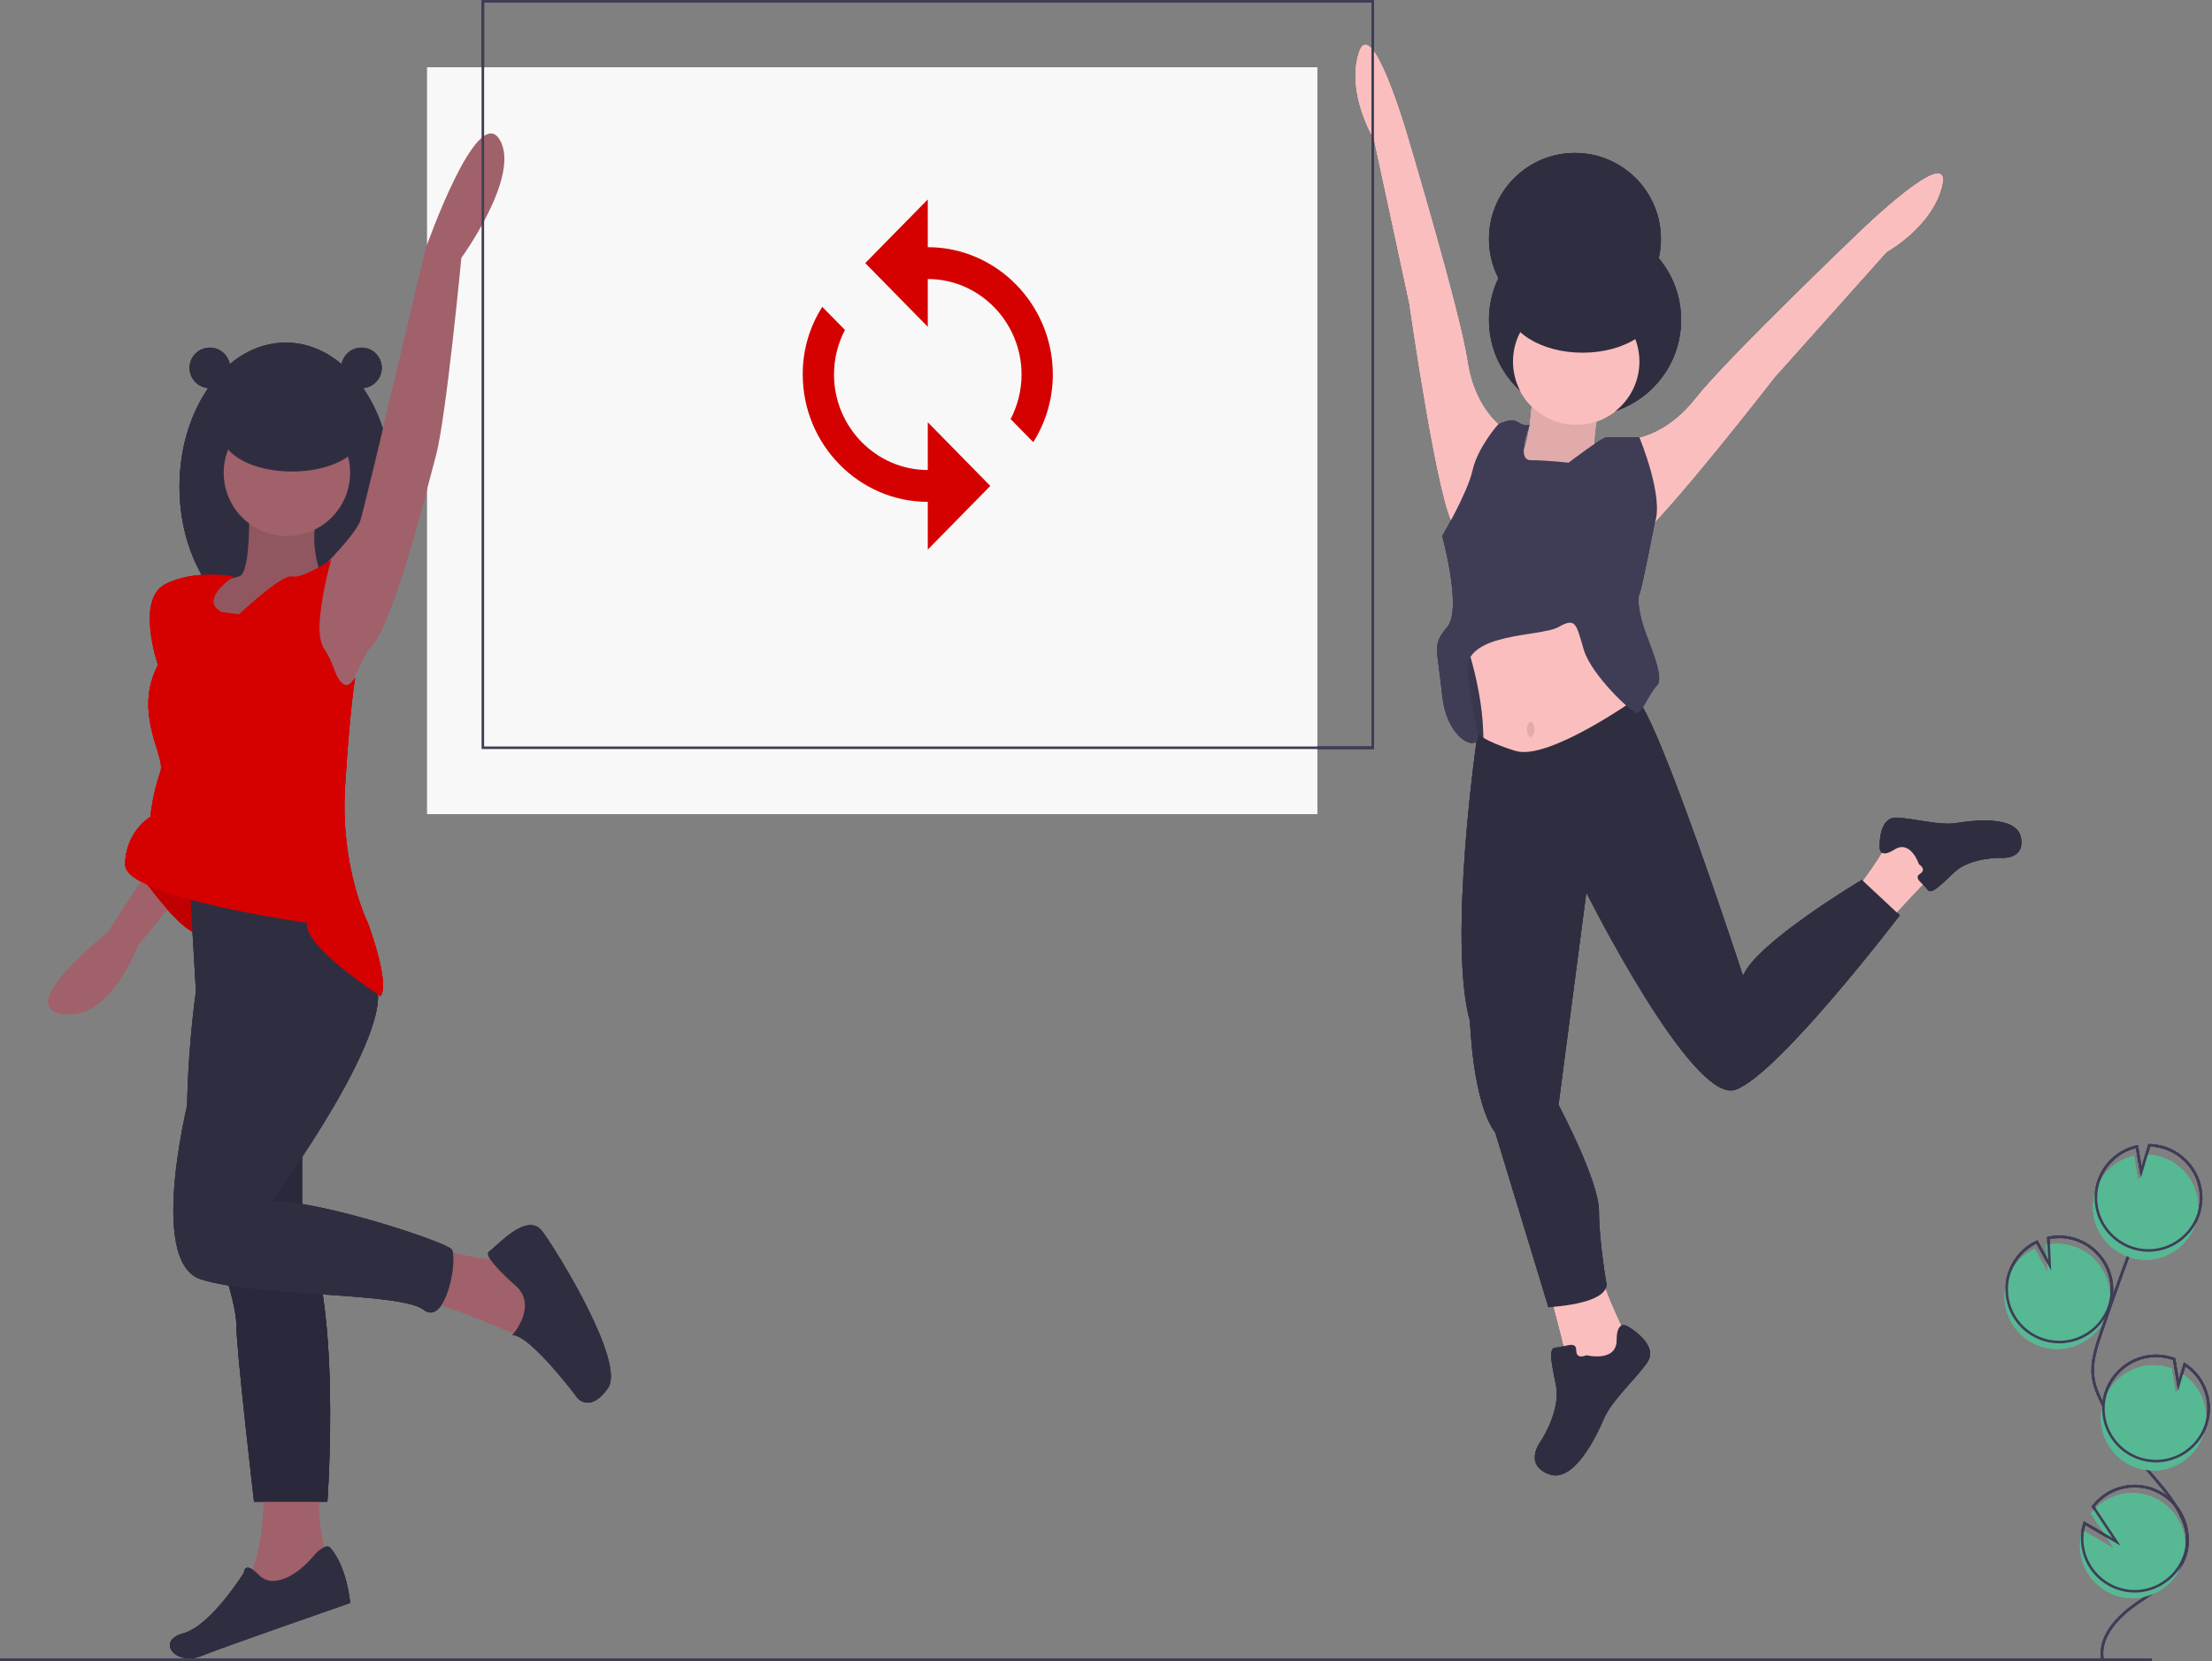 <?xml version="1.0" encoding="UTF-8" standalone="no"?>
<!DOCTYPE svg PUBLIC "-//W3C//DTD SVG 1.1//EN" "http://www.w3.org/Graphics/SVG/1.1/DTD/svg11.dtd">
<svg width="100%" height="100%" viewBox="0 0 875 657" version="1.1" xmlns="http://www.w3.org/2000/svg" xmlns:xlink="http://www.w3.org/1999/xlink" xml:space="preserve" xmlns:serif="http://www.serif.com/" style="fill-rule:evenodd;clip-rule:evenodd;stroke-miterlimit:10;">
    <rect x="0" y="0" width="875" height="657" fill="#808080" stroke="none"/>
    <g>
        <g>
            <g id="Umrandete-Elemente" serif:id="Umrandete Elemente">
                <rect x="169" y="26.672" width="352" height="295.248" style="fill:rgb(248,248,248);"/>
                <g transform="matrix(1,0,0,1,-163.165,-121.472)">
                    <path d="M775.665,630.472C775.665,630.472 783.665,659.472 783.665,663.472C783.665,667.472 796.665,666.472 796.665,666.472L806.665,650.472C806.665,650.472 798.665,634.472 796.665,626.472C794.665,618.472 775.665,630.472 775.665,630.472Z" style="fill:rgb(251,190,190);fill-rule:nonzero;"/>
                </g>
                <g transform="matrix(1,0,0,1,-163.165,-121.472)">
                    <path d="M790.665,657.472C790.665,657.472 802.665,660.472 802.665,651.472C802.665,642.472 807.665,646.472 807.665,646.472C807.665,646.472 819.665,653.472 814.665,660.472C809.665,667.472 800.665,675.472 797.665,682.472C794.665,689.472 785.665,708.472 775.665,704.472C765.665,700.472 772.665,691.472 772.665,691.472C772.665,691.472 780.665,679.472 778.665,669.472C776.665,659.472 775.665,654.472 778.665,654.472C781.665,654.472 786.665,651.472 786.665,655.472C786.665,659.472 790.665,657.472 790.665,657.472Z" style="fill:rgb(47,46,65);fill-rule:nonzero;"/>
                </g>
                <circle cx="627" cy="126.5" r="38" style="fill:rgb(47,46,65);"/>
                <circle cx="623" cy="94.5" r="34" style="fill:rgb(47,46,65);"/>
                <path d="M605,295.5L585,293.5L576.835,273.528L578,255.5L605,255.5L605,295.5Z" style="fill:rgb(63,61,86);fill-rule:nonzero;"/>
                <path d="M605,295.5L585,293.5L576.835,273.528L578,255.5L605,255.5L605,295.5Z" style="fill-opacity:0.1;fill-rule:nonzero;"/>
                <g transform="matrix(1,0,0,1,-163.165,-121.472)">
                    <path d="M769.665,273.472C769.665,273.472 768.665,298.472 764.665,301.472C760.665,304.472 770.665,316.472 770.665,316.472L786.665,312.472L798.665,301.472L793.665,300.472C793.665,300.472 793.665,286.472 796.665,282.472C799.665,278.472 769.665,273.472 769.665,273.472Z" style="fill:rgb(251,190,190);fill-rule:nonzero;"/>
                </g>
                <g transform="matrix(1,0,0,1,-163.165,-121.472)">
                    <path d="M769.665,273.472C769.665,273.472 768.665,298.472 764.665,301.472C760.665,304.472 770.665,316.472 770.665,316.472L786.665,312.472L798.665,301.472L793.665,300.472C793.665,300.472 793.665,286.472 796.665,282.472C799.665,278.472 769.665,273.472 769.665,273.472Z" style="fill-opacity:0.1;fill-rule:nonzero;"/>
                </g>
                <g transform="matrix(1,0,0,1,-163.165,-121.472)">
                    <path d="M741.665,371.472C741.665,371.472 751.665,397.472 749.665,419.472C747.665,441.472 794.665,422.472 794.665,422.472L808.665,413.472C808.665,413.472 812.665,386.472 808.665,380.472C804.665,374.472 796.665,353.472 796.665,353.472L775.665,350.472L741.665,371.472Z" style="fill:rgb(251,190,190);fill-rule:nonzero;"/>
                </g>
                <g transform="matrix(1,0,0,1,-163.165,-121.472)">
                    <path d="M909.807,486.263C909.807,486.263 926.86,467.414 929.712,465.601C932.564,463.788 925.959,454.972 925.959,454.972L910.018,455.093C910.018,455.093 902.235,468.05 897.437,473.102C892.639,478.154 909.807,486.263 909.807,486.263Z" style="fill:rgb(251,190,190);fill-rule:nonzero;"/>
                </g>
                <g transform="matrix(1,0,0,1,-163.165,-121.472)">
                    <path d="M922.261,463.329C922.261,463.329 918.961,453.413 912.544,457.492C906.126,461.571 906.712,456.193 906.712,456.193C906.712,456.193 906.265,444.464 913.522,444.856C920.78,445.249 930.563,448.04 936.914,447.007C943.266,445.973 960.893,443.779 962.573,452.722C964.253,461.666 954.663,460.754 954.663,460.754C954.663,460.754 942.48,460.488 936.256,466.447C930.032,472.405 926.92,475.385 925.561,473.246C924.201,471.106 919.796,468.901 922.648,467.088C925.5,465.275 922.261,463.329 922.261,463.329Z" style="fill:rgb(47,46,65);fill-rule:nonzero;"/>
                </g>
                <g transform="matrix(1,0,0,1,-163.165,-121.472)">
                    <path d="M758.665,291.472C758.665,291.472 746.665,284.472 743.665,264.472C740.665,244.472 719.665,174.472 719.665,174.472C719.665,174.472 705.665,126.472 700.665,142.472C695.665,158.472 706.665,176.472 706.665,176.472L720.665,241.472C720.665,241.472 732.665,325.472 738.665,329.472C744.665,333.472 758.665,291.472 758.665,291.472Z" style="fill:rgb(251,190,190);fill-rule:nonzero;"/>
                </g>
                <g transform="matrix(1,0,0,1,-163.165,-121.472)">
                    <path d="M807.361,295.356C807.361,295.356 821.253,295.205 833.749,279.304C846.246,263.403 899.11,212.941 899.11,212.941C899.11,212.941 935.012,178.141 931.447,194.521C927.882,210.901 909.421,221.108 909.421,221.108L865.113,270.684C865.113,270.684 813.15,337.765 805.957,338.275C798.764,338.785 807.361,295.356 807.361,295.356Z" style="fill:rgb(251,190,190);fill-rule:nonzero;"/>
                </g>
                <circle cx="623.5" cy="143" r="25" style="fill:rgb(251,190,190);"/>
                <g transform="matrix(1,0,0,1,-163.165,-121.472)">
                    <path d="M810.443,397.736C810.443,397.736 775.665,422.472 762.665,418.472C749.665,414.472 747.665,411.472 747.665,411.472C747.665,411.472 735.665,493.472 744.665,525.472C744.665,525.472 745.665,557.472 754.665,569.472L775.665,638.472C775.665,638.472 798.665,637.472 798.665,629.472C798.665,629.472 795.665,612.472 795.665,600.472C795.665,588.472 779.665,558.472 779.665,558.472L790.665,474.472C790.665,474.472 832.665,558.472 849.665,552.472C866.665,546.472 914.665,483.472 914.665,483.472L899.665,469.472C899.665,469.472 857.665,494.472 852.665,507.472C852.665,507.472 819.221,404.999 810.443,397.736Z" style="fill:rgb(47,46,65);fill-rule:nonzero;"/>
                </g>
                <g transform="matrix(1,0,0,1,-163.165,-121.472)">
                    <path d="M783.665,304.472C783.665,304.472 796.665,294.472 798.665,294.472L811.665,294.472C811.665,294.472 821.665,318.472 817.665,328.472C817.665,328.472 812.665,354.472 811.665,356.472C810.665,358.472 811.665,364.472 813.665,370.472C815.665,376.472 821.665,389.472 818.665,392.472C815.665,395.472 812.665,403.472 810.665,403.472C808.665,403.472 792.665,388.472 789.665,378.472C786.665,368.472 786.665,365.472 779.665,369.472C772.665,373.472 741.665,371.472 743.665,387.472C744.567,395.538 745.903,403.549 747.665,411.472C749.428,419.394 735.665,415.472 733.665,396.472C731.665,377.472 729.665,376.472 735.665,369.472C741.665,362.472 733.665,333.472 733.665,333.472C733.665,333.472 743.665,316.472 745.665,307.472C747.665,298.472 755.665,289.472 755.665,289.472C755.665,289.472 760.665,286.472 763.665,288.472C766.665,290.472 768.27,289.472 768.27,289.472C768.27,289.472 762.665,303.472 768.665,303.472C774.665,303.472 783.665,304.472 783.665,304.472Z" style="fill:rgb(63,61,86);fill-rule:nonzero;"/>
                </g>
                <ellipse cx="605.5" cy="288.5" rx="1.5" ry="3" style="fill-opacity:0.1;"/>
                <ellipse cx="626" cy="120.5" rx="30" ry="19" style="fill:rgb(47,46,65);"/>
                <ellipse cx="113" cy="192.5" rx="42" ry="57" style="fill:rgb(47,46,65);"/>
                <g transform="matrix(1,0,0,1,-163.165,-121.472)">
                    <path d="M286.696,350.07C286.696,350.07 303.665,333.472 305.665,327.472C307.665,321.472 331.665,219.472 331.665,219.472C331.665,219.472 351.665,162.472 360.665,176.472C369.665,190.472 345.665,223.472 345.665,223.472C345.665,223.472 339.665,286.472 335.665,301.472C331.665,316.472 317.665,372.472 308.665,378.472L299.665,396.472L289.665,398.472L280.665,373.472L281.665,363.472L286.696,350.07Z" style="fill:rgb(160,97,106);fill-rule:nonzero;"/>
                </g>
                <g transform="matrix(1,0,0,1,-163.165,-121.472)">
                    <path d="M336.665,615.472C336.665,615.472 360.665,622.472 363.665,618.472C366.665,614.472 377.665,638.472 377.665,638.472L377.665,647.472L367.665,649.472C367.665,649.472 337.665,636.472 332.665,636.472C327.665,636.472 336.665,615.472 336.665,615.472Z" style="fill:rgb(160,97,106);fill-rule:nonzero;"/>
                </g>
                <g transform="matrix(1,0,0,1,-163.165,-121.472)">
                    <path d="M367.665,630.472C367.665,630.472 353.665,618.472 356.665,616.472C359.665,614.472 371.665,600.472 377.665,608.472C383.665,616.472 410.665,660.472 403.665,670.472C396.665,680.472 391.665,674.472 391.665,674.472C391.665,674.472 373.067,649.472 365.866,649.472C365.866,649.472 375.665,638.472 367.665,630.472Z" style="fill:rgb(47,46,65);fill-rule:nonzero;"/>
                </g>
                <g transform="matrix(1,0,0,1,-163.165,-121.472)">
                    <path d="M267.665,705.472C267.665,705.472 268.665,738.472 259.665,748.472C250.665,758.472 271.665,756.472 271.665,756.472L293.665,741.472C293.665,741.472 287.665,725.472 289.665,710.472L267.665,705.472Z" style="fill:rgb(160,97,106);fill-rule:nonzero;"/>
                </g>
                <g transform="matrix(1,0,0,1,-163.165,-121.472)">
                    <path d="M293.665,733.472C293.665,733.472 291.665,731.472 286.665,737.472C281.665,743.472 271.665,750.472 265.665,744.472C259.665,738.472 259.665,743.472 259.665,743.472C259.665,743.472 246.665,764.472 235.665,767.472C224.665,770.472 232.665,780.472 242.665,776.472C252.665,772.472 301.665,755.472 301.665,755.472C301.665,755.472 300.665,741.472 293.665,733.472Z" style="fill:rgb(47,46,65);fill-rule:nonzero;"/>
                </g>
                <g transform="matrix(1,0,0,1,-163.165,-121.472)">
                    <path d="M220.665,467.472L205.665,490.472C205.665,490.472 168.665,519.472 187.665,522.472C206.665,525.472 217.665,495.472 217.665,495.472L230.665,479.472L220.665,467.472Z" style="fill:rgb(160,97,106);fill-rule:nonzero;"/>
                </g>
                <g transform="matrix(1,0,0,1,-163.165,-121.472)">
                    <path d="M215.665,463.472C215.665,463.472 232.665,488.472 240.665,490.472C248.665,492.472 245.665,471.472 245.665,471.472L215.665,463.472Z" style="fill:rgb(213,0,0);fill-rule:nonzero;"/>
                </g>
                <g transform="matrix(1,0,0,1,-163.165,-121.472)">
                    <path d="M215.665,463.472C215.665,463.472 232.665,488.472 240.665,490.472C248.665,492.472 245.665,471.472 245.665,471.472L215.665,463.472Z" style="fill-opacity:0.1;fill-rule:nonzero;"/>
                </g>
                <g transform="matrix(1,0,0,1,-163.165,-121.472)">
                    <path d="M237.665,461.472L240.665,513.472C240.665,513.472 229.665,590.472 246.665,608.472C246.665,608.472 256.665,635.472 256.665,645.472C256.665,655.472 263.665,715.472 263.665,715.472L292.665,715.472C292.665,715.472 298.665,632.472 282.665,606.472L282.665,464.472L237.665,461.472Z" style="fill:rgb(47,46,65);fill-rule:nonzero;"/>
                </g>
                <g transform="matrix(1,0,0,1,-163.165,-121.472)">
                    <path d="M237.173,564.523C237.315,582.864 239.51,600.895 246.665,608.472C246.665,608.472 256.665,635.472 256.665,645.472C256.665,655.472 263.665,715.472 263.665,715.472L292.665,715.472C292.665,715.472 298.665,632.472 282.665,606.472L282.665,569.342" style="fill-opacity:0.1;fill-rule:nonzero;"/>
                </g>
                <g transform="matrix(1,0,0,1,-163.165,-121.472)">
                    <path d="M268.665,473.472L238.665,552.472C238.665,552.472 220.665,620.472 242.665,627.472C264.665,634.472 321.665,632.472 330.665,639.472C339.665,646.472 344.665,618.472 341.665,615.472C338.665,612.472 290.665,596.472 270.665,596.472C270.665,596.472 323.665,524.472 310.665,508.472C297.665,492.472 279.665,472.472 268.665,473.472Z" style="fill:rgb(47,46,65);fill-rule:nonzero;"/>
                </g>
                <g transform="matrix(1,0,0,1,-163.165,-121.472)">
                    <path d="M261.665,321.472C261.665,321.472 262.665,348.472 257.665,349.472C253.562,350.473 249.549,351.811 245.665,353.472L245.665,368.472L253.665,373.472L273.665,361.472L289.665,347.472C289.665,347.472 284.665,333.472 289.665,324.472L261.665,321.472Z" style="fill:rgb(160,97,106);fill-rule:nonzero;"/>
                </g>
                <g transform="matrix(1,0,0,1,-163.165,-121.472)">
                    <path d="M261.665,321.472C261.665,321.472 262.665,348.472 257.665,349.472C253.562,350.473 249.549,351.811 245.665,353.472L245.665,368.472L253.665,373.472L273.665,361.472L289.665,347.472C289.665,347.472 284.665,333.472 289.665,324.472L261.665,321.472Z" style="fill-opacity:0.1;fill-rule:nonzero;"/>
                </g>
                <g transform="matrix(1,0,0,1,-163.165,-121.472)">
                    <path d="M257.665,364.472C257.665,364.472 274.665,348.472 278.665,349.472C282.665,350.472 294.165,342.972 294.165,342.972C291.94,350.649 290.434,358.516 289.665,366.472C289.124,372.972 290.343,376.538 291.573,378.441C293.001,380.585 294.16,382.897 295.025,385.323C296.68,390.161 299.746,396.005 303.665,389.472C303.665,389.472 301.665,400.472 299.665,432.472C297.665,464.472 308.665,486.472 308.665,486.472C308.665,486.472 317.665,510.472 313.665,515.472C313.665,515.472 282.665,495.472 284.665,486.472C284.665,486.472 212.665,476.472 212.665,463.472C212.627,455.875 216.382,448.74 222.665,444.472C223.334,438.343 224.676,432.307 226.665,426.472C228.655,420.637 215.665,403.472 225.665,384.472C225.665,384.472 216.665,358.472 228.665,352.472C240.665,346.472 255.665,349.472 255.665,349.472C255.665,349.472 241.665,358.472 250.665,363.472L257.665,364.472Z" style="fill:rgb(213,0,0);fill-rule:nonzero;"/>
                </g>
                <circle cx="113.5" cy="187" r="25" style="fill:rgb(160,97,106);"/>
                <ellipse cx="115.5" cy="172" rx="27.5" ry="14.5" style="fill:rgb(47,46,65);"/>
                <circle cx="83" cy="145.5" r="8" style="fill:rgb(47,46,65);"/>
                <circle cx="143" cy="145.5" r="8" style="fill:rgb(47,46,65);"/>
                <path d="M0,656.5L851.223,656.5" style="fill:none;fill-rule:nonzero;stroke:rgb(63,61,86);stroke-width:1px;"/>
                <g transform="matrix(1,0,0,1,-163.165,-121.472)">
                    <path d="M969.806,653.785C972.086,654.613 974.492,655.037 976.917,655.037C988.335,655.037 997.73,645.642 997.73,634.225C997.73,622.807 988.335,613.412 976.917,613.412C975.459,613.412 974.004,613.566 972.578,613.87L973.099,624.582L968.031,615.401C963.059,617.738 959.213,621.957 957.347,627.124C956.684,628.935 956.281,630.83 956.15,632.754C955.495,642 961.093,650.622 969.806,653.785Z" style="fill:rgb(87,184,148);fill-rule:nonzero;"/>
                </g>
                <g transform="matrix(1,0,0,1,-163.165,-121.472)">
                    <path d="M994.884,778.028C993.095,768.918 1000.85,760.841 1008.5,755.592C1016.16,750.342 1025.11,745.184 1027.72,736.275C1031.48,723.471 1020.29,711.745 1011.59,701.633C1005.13,694.129 999.581,685.886 995.063,677.076C993.252,673.543 991.588,669.851 991.111,665.91C990.424,660.234 992.248,654.586 994.085,649.173C1000.2,631.138 1006.75,613.255 1013.71,595.523" style="fill:none;fill-rule:nonzero;stroke:rgb(63,61,86);stroke-width:1px;"/>
                </g>
                <g transform="matrix(1,0,0,1,-163.165,-121.472)">
                    <path d="M970.663,651.027C972.943,651.855 975.349,652.279 977.774,652.279C989.192,652.279 998.587,642.884 998.587,631.467C998.587,620.049 989.192,610.654 977.774,610.654C976.316,610.654 974.861,610.808 973.435,611.112L973.956,621.824L968.888,612.643C963.916,614.98 960.07,619.199 958.204,624.366C957.541,626.177 957.138,628.072 957.007,629.996C956.352,639.242 961.95,647.864 970.663,651.027Z" style="fill:none;fill-rule:nonzero;stroke:rgb(63,61,86);stroke-width:1px;"/>
                </g>
                <g transform="matrix(1,0,0,1,-163.165,-121.472)">
                    <path d="M992.34,591.823C994.753,585.164 1000.41,580.181 1007.32,578.626L1009.03,588.81L1012.21,578.114C1023.51,578.281 1032.71,587.622 1032.71,598.922C1032.71,610.338 1023.32,619.732 1011.9,619.732C1000.49,619.732 991.092,610.338 991.092,598.922C991.092,596.501 991.514,594.099 992.34,591.823L992.34,591.823Z" style="fill:rgb(87,184,148);fill-rule:nonzero;"/>
                </g>
                <g transform="matrix(1,0,0,1,-163.165,-121.472)">
                    <path d="M993.483,588.146C995.896,581.487 1001.55,576.504 1008.46,574.949L1010.18,585.132L1013.35,574.437C1024.65,574.604 1033.86,583.945 1033.86,595.244C1033.86,606.66 1024.46,616.054 1013.05,616.054C1001.63,616.054 992.235,606.66 992.235,595.244C992.235,592.824 992.657,590.422 993.483,588.146L993.483,588.146Z" style="fill:none;fill-rule:nonzero;stroke:rgb(63,61,86);stroke-width:1px;"/>
                </g>
                <g transform="matrix(1,0,0,1,-163.165,-121.472)">
                    <path d="M1007.93,701.84C1010.21,702.665 1012.61,703.087 1015.03,703.087C1026.44,703.087 1035.84,693.693 1035.84,682.277C1035.84,675.232 1032.26,668.65 1026.35,664.817L1023.91,673.036L1022.18,662.732C1022.16,662.724 1022.14,662.718 1022.13,662.712C1019.85,661.887 1017.45,661.465 1015.03,661.465C1003.61,661.465 994.219,670.859 994.219,682.276C994.219,691.012 999.72,698.86 1007.93,701.84L1007.93,701.84Z" style="fill:rgb(87,184,148);fill-rule:nonzero;"/>
                </g>
                <g transform="matrix(1,0,0,1,-163.165,-121.472)">
                    <path d="M1008.92,698.115C1011.2,698.94 1013.6,699.362 1016.02,699.362C1027.44,699.362 1036.83,689.968 1036.83,678.552C1036.83,671.508 1033.25,664.925 1027.34,661.092L1024.9,669.311L1023.17,659.008C1023.15,659 1023.13,658.993 1023.12,658.988C1020.84,658.162 1018.44,657.74 1016.02,657.74C1004.6,657.74 995.209,667.135 995.209,678.551C995.209,687.288 1000.71,695.136 1008.92,698.115L1008.92,698.115Z" style="fill:none;fill-rule:nonzero;stroke:rgb(63,61,86);stroke-width:1px;"/>
                </g>
                <g transform="matrix(1,0,0,1,-163.165,-121.472)">
                    <path d="M986.266,736.402C988.007,746.308 996.696,753.603 1006.75,753.603C1018.17,753.603 1027.56,744.213 1027.56,732.802C1027.56,721.39 1018.17,712 1006.75,712C1000.31,712 994.212,714.998 990.277,720.105L999.55,734.061L986.88,726.654C985.897,729.807 985.687,733.151 986.266,736.402Z" style="fill:rgb(87,184,148);fill-rule:nonzero;"/>
                </g>
                <g transform="matrix(1,0,0,1,-163.165,-121.472)">
                    <path d="M987.124,733.644C988.864,743.55 997.553,750.845 1007.61,750.845C1019.02,750.845 1028.41,741.455 1028.41,730.044C1028.41,718.633 1019.02,709.242 1007.61,709.242C1001.16,709.242 995.069,712.24 991.134,717.347L1000.41,731.303L987.737,723.896C986.754,727.049 986.544,730.393 987.124,733.644Z" style="fill:none;fill-rule:nonzero;stroke:rgb(63,61,86);stroke-width:1px;"/>
                </g>
                <rect x="191" y="0.5" width="352" height="295.248" style="fill:none;stroke:rgb(63,61,86);stroke-width:1px;"/>
            </g>
            <g>
                <rect x="169" y="26.672" width="352" height="295.248" style="fill:rgb(248,248,248);"/>
                <g transform="matrix(1,0,0,1,-163.165,-121.472)">
                    <path d="M775.665,630.472C775.665,630.472 783.665,659.472 783.665,663.472C783.665,667.472 796.665,666.472 796.665,666.472L806.665,650.472C806.665,650.472 798.665,634.472 796.665,626.472C794.665,618.472 775.665,630.472 775.665,630.472Z" style="fill:rgb(251,190,190);fill-rule:nonzero;"/>
                </g>
                <g transform="matrix(1,0,0,1,-163.165,-121.472)">
                    <path d="M790.665,657.472C790.665,657.472 802.665,660.472 802.665,651.472C802.665,642.472 807.665,646.472 807.665,646.472C807.665,646.472 819.665,653.472 814.665,660.472C809.665,667.472 800.665,675.472 797.665,682.472C794.665,689.472 785.665,708.472 775.665,704.472C765.665,700.472 772.665,691.472 772.665,691.472C772.665,691.472 780.665,679.472 778.665,669.472C776.665,659.472 775.665,654.472 778.665,654.472C781.665,654.472 786.665,651.472 786.665,655.472C786.665,659.472 790.665,657.472 790.665,657.472Z" style="fill:rgb(47,46,65);fill-rule:nonzero;"/>
                </g>
                <circle cx="627" cy="126.5" r="38" style="fill:rgb(47,46,65);"/>
                <circle cx="623" cy="94.5" r="34" style="fill:rgb(47,46,65);"/>
                <path d="M605,295.5L585,293.5L576.835,273.528L578,255.5L605,255.5L605,295.5Z" style="fill:rgb(63,61,86);fill-rule:nonzero;"/>
                <path d="M605,295.5L585,293.5L576.835,273.528L578,255.5L605,255.5L605,295.5Z" style="fill-opacity:0.1;fill-rule:nonzero;"/>
                <g transform="matrix(1,0,0,1,-163.165,-121.472)">
                    <path d="M769.665,273.472C769.665,273.472 768.665,298.472 764.665,301.472C760.665,304.472 770.665,316.472 770.665,316.472L786.665,312.472L798.665,301.472L793.665,300.472C793.665,300.472 793.665,286.472 796.665,282.472C799.665,278.472 769.665,273.472 769.665,273.472Z" style="fill:rgb(251,190,190);fill-rule:nonzero;"/>
                </g>
                <g transform="matrix(1,0,0,1,-163.165,-121.472)">
                    <path d="M769.665,273.472C769.665,273.472 768.665,298.472 764.665,301.472C760.665,304.472 770.665,316.472 770.665,316.472L786.665,312.472L798.665,301.472L793.665,300.472C793.665,300.472 793.665,286.472 796.665,282.472C799.665,278.472 769.665,273.472 769.665,273.472Z" style="fill-opacity:0.1;fill-rule:nonzero;"/>
                </g>
                <g transform="matrix(1,0,0,1,-163.165,-121.472)">
                    <path d="M741.665,371.472C741.665,371.472 751.665,397.472 749.665,419.472C747.665,441.472 794.665,422.472 794.665,422.472L808.665,413.472C808.665,413.472 812.665,386.472 808.665,380.472C804.665,374.472 796.665,353.472 796.665,353.472L775.665,350.472L741.665,371.472Z" style="fill:rgb(251,190,190);fill-rule:nonzero;"/>
                </g>
                <g transform="matrix(1,0,0,1,-163.165,-121.472)">
                    <path d="M909.807,486.263C909.807,486.263 926.86,467.414 929.712,465.601C932.564,463.788 925.959,454.972 925.959,454.972L910.018,455.093C910.018,455.093 902.235,468.05 897.437,473.102C892.639,478.154 909.807,486.263 909.807,486.263Z" style="fill:rgb(251,190,190);fill-rule:nonzero;"/>
                </g>
                <g transform="matrix(1,0,0,1,-163.165,-121.472)">
                    <path d="M922.261,463.329C922.261,463.329 918.961,453.413 912.544,457.492C906.126,461.571 906.712,456.193 906.712,456.193C906.712,456.193 906.265,444.464 913.522,444.856C920.78,445.249 930.563,448.04 936.914,447.007C943.266,445.973 960.893,443.779 962.573,452.722C964.253,461.666 954.663,460.754 954.663,460.754C954.663,460.754 942.48,460.488 936.256,466.447C930.032,472.405 926.92,475.385 925.561,473.246C924.201,471.106 919.796,468.901 922.648,467.088C925.5,465.275 922.261,463.329 922.261,463.329Z" style="fill:rgb(47,46,65);fill-rule:nonzero;"/>
                </g>
                <g transform="matrix(1,0,0,1,-163.165,-121.472)">
                    <path d="M758.665,291.472C758.665,291.472 746.665,284.472 743.665,264.472C740.665,244.472 719.665,174.472 719.665,174.472C719.665,174.472 705.665,126.472 700.665,142.472C695.665,158.472 706.665,176.472 706.665,176.472L720.665,241.472C720.665,241.472 732.665,325.472 738.665,329.472C744.665,333.472 758.665,291.472 758.665,291.472Z" style="fill:rgb(251,190,190);fill-rule:nonzero;"/>
                </g>
                <g transform="matrix(1,0,0,1,-163.165,-121.472)">
                    <path d="M807.361,295.356C807.361,295.356 821.253,295.205 833.749,279.304C846.246,263.403 899.11,212.941 899.11,212.941C899.11,212.941 935.012,178.141 931.447,194.521C927.882,210.901 909.421,221.108 909.421,221.108L865.113,270.684C865.113,270.684 813.15,337.765 805.957,338.275C798.764,338.785 807.361,295.356 807.361,295.356Z" style="fill:rgb(251,190,190);fill-rule:nonzero;"/>
                </g>
                <circle cx="623.5" cy="143" r="25" style="fill:rgb(251,190,190);"/>
                <g transform="matrix(1,0,0,1,-163.165,-121.472)">
                    <path d="M810.443,397.736C810.443,397.736 775.665,422.472 762.665,418.472C749.665,414.472 747.665,411.472 747.665,411.472C747.665,411.472 735.665,493.472 744.665,525.472C744.665,525.472 745.665,557.472 754.665,569.472L775.665,638.472C775.665,638.472 798.665,637.472 798.665,629.472C798.665,629.472 795.665,612.472 795.665,600.472C795.665,588.472 779.665,558.472 779.665,558.472L790.665,474.472C790.665,474.472 832.665,558.472 849.665,552.472C866.665,546.472 914.665,483.472 914.665,483.472L899.665,469.472C899.665,469.472 857.665,494.472 852.665,507.472C852.665,507.472 819.221,404.999 810.443,397.736Z" style="fill:rgb(47,46,65);fill-rule:nonzero;"/>
                </g>
                <g transform="matrix(1,0,0,1,-163.165,-121.472)">
                    <path d="M783.665,304.472C783.665,304.472 796.665,294.472 798.665,294.472L811.665,294.472C811.665,294.472 821.665,318.472 817.665,328.472C817.665,328.472 812.665,354.472 811.665,356.472C810.665,358.472 811.665,364.472 813.665,370.472C815.665,376.472 821.665,389.472 818.665,392.472C815.665,395.472 812.665,403.472 810.665,403.472C808.665,403.472 792.665,388.472 789.665,378.472C786.665,368.472 786.665,365.472 779.665,369.472C772.665,373.472 741.665,371.472 743.665,387.472C744.567,395.538 745.903,403.549 747.665,411.472C749.428,419.394 735.665,415.472 733.665,396.472C731.665,377.472 729.665,376.472 735.665,369.472C741.665,362.472 733.665,333.472 733.665,333.472C733.665,333.472 743.665,316.472 745.665,307.472C747.665,298.472 755.665,289.472 755.665,289.472C755.665,289.472 760.665,286.472 763.665,288.472C766.665,290.472 768.27,289.472 768.27,289.472C768.27,289.472 762.665,303.472 768.665,303.472C774.665,303.472 783.665,304.472 783.665,304.472Z" style="fill:rgb(63,61,86);fill-rule:nonzero;"/>
                </g>
                <ellipse cx="605.5" cy="288.5" rx="1.5" ry="3" style="fill-opacity:0.1;"/>
                <ellipse cx="626" cy="120.5" rx="30" ry="19" style="fill:rgb(47,46,65);"/>
                <ellipse cx="113" cy="192.5" rx="42" ry="57" style="fill:rgb(47,46,65);"/>
                <g transform="matrix(1,0,0,1,-163.165,-121.472)">
                    <path d="M286.696,350.07C286.696,350.07 303.665,333.472 305.665,327.472C307.665,321.472 331.665,219.472 331.665,219.472C331.665,219.472 351.665,162.472 360.665,176.472C369.665,190.472 345.665,223.472 345.665,223.472C345.665,223.472 339.665,286.472 335.665,301.472C331.665,316.472 317.665,372.472 308.665,378.472L299.665,396.472L289.665,398.472L280.665,373.472L281.665,363.472L286.696,350.07Z" style="fill:rgb(160,97,106);fill-rule:nonzero;"/>
                </g>
                <g transform="matrix(1,0,0,1,-163.165,-121.472)">
                    <path d="M336.665,615.472C336.665,615.472 360.665,622.472 363.665,618.472C366.665,614.472 377.665,638.472 377.665,638.472L377.665,647.472L367.665,649.472C367.665,649.472 337.665,636.472 332.665,636.472C327.665,636.472 336.665,615.472 336.665,615.472Z" style="fill:rgb(160,97,106);fill-rule:nonzero;"/>
                </g>
                <g transform="matrix(1,0,0,1,-163.165,-121.472)">
                    <path d="M367.665,630.472C367.665,630.472 353.665,618.472 356.665,616.472C359.665,614.472 371.665,600.472 377.665,608.472C383.665,616.472 410.665,660.472 403.665,670.472C396.665,680.472 391.665,674.472 391.665,674.472C391.665,674.472 373.067,649.472 365.866,649.472C365.866,649.472 375.665,638.472 367.665,630.472Z" style="fill:rgb(47,46,65);fill-rule:nonzero;"/>
                </g>
                <g transform="matrix(1,0,0,1,-163.165,-121.472)">
                    <path d="M267.665,705.472C267.665,705.472 268.665,738.472 259.665,748.472C250.665,758.472 271.665,756.472 271.665,756.472L293.665,741.472C293.665,741.472 287.665,725.472 289.665,710.472L267.665,705.472Z" style="fill:rgb(160,97,106);fill-rule:nonzero;"/>
                </g>
                <g transform="matrix(1,0,0,1,-163.165,-121.472)">
                    <path d="M293.665,733.472C293.665,733.472 291.665,731.472 286.665,737.472C281.665,743.472 271.665,750.472 265.665,744.472C259.665,738.472 259.665,743.472 259.665,743.472C259.665,743.472 246.665,764.472 235.665,767.472C224.665,770.472 232.665,780.472 242.665,776.472C252.665,772.472 301.665,755.472 301.665,755.472C301.665,755.472 300.665,741.472 293.665,733.472Z" style="fill:rgb(47,46,65);fill-rule:nonzero;"/>
                </g>
                <g transform="matrix(1,0,0,1,-163.165,-121.472)">
                    <path d="M220.665,467.472L205.665,490.472C205.665,490.472 168.665,519.472 187.665,522.472C206.665,525.472 217.665,495.472 217.665,495.472L230.665,479.472L220.665,467.472Z" style="fill:rgb(160,97,106);fill-rule:nonzero;"/>
                </g>
                <g transform="matrix(1,0,0,1,-163.165,-121.472)">
                    <path d="M215.665,463.472C215.665,463.472 232.665,488.472 240.665,490.472C248.665,492.472 245.665,471.472 245.665,471.472L215.665,463.472Z" style="fill:rgb(213,0,0);fill-rule:nonzero;"/>
                </g>
                <g transform="matrix(1,0,0,1,-163.165,-121.472)">
                    <path d="M215.665,463.472C215.665,463.472 232.665,488.472 240.665,490.472C248.665,492.472 245.665,471.472 245.665,471.472L215.665,463.472Z" style="fill-opacity:0.1;fill-rule:nonzero;"/>
                </g>
                <g transform="matrix(1,0,0,1,-163.165,-121.472)">
                    <path d="M237.665,461.472L240.665,513.472C240.665,513.472 229.665,590.472 246.665,608.472C246.665,608.472 256.665,635.472 256.665,645.472C256.665,655.472 263.665,715.472 263.665,715.472L292.665,715.472C292.665,715.472 298.665,632.472 282.665,606.472L282.665,464.472L237.665,461.472Z" style="fill:rgb(47,46,65);fill-rule:nonzero;"/>
                </g>
                <g transform="matrix(1,0,0,1,-163.165,-121.472)">
                    <path d="M237.173,564.523C237.315,582.864 239.51,600.895 246.665,608.472C246.665,608.472 256.665,635.472 256.665,645.472C256.665,655.472 263.665,715.472 263.665,715.472L292.665,715.472C292.665,715.472 298.665,632.472 282.665,606.472L282.665,569.342" style="fill-opacity:0.1;fill-rule:nonzero;"/>
                </g>
                <g transform="matrix(1,0,0,1,-163.165,-121.472)">
                    <path d="M268.665,473.472L238.665,552.472C238.665,552.472 220.665,620.472 242.665,627.472C264.665,634.472 321.665,632.472 330.665,639.472C339.665,646.472 344.665,618.472 341.665,615.472C338.665,612.472 290.665,596.472 270.665,596.472C270.665,596.472 323.665,524.472 310.665,508.472C297.665,492.472 279.665,472.472 268.665,473.472Z" style="fill:rgb(47,46,65);fill-rule:nonzero;"/>
                </g>
                <g transform="matrix(1,0,0,1,-163.165,-121.472)">
                    <path d="M261.665,321.472C261.665,321.472 262.665,348.472 257.665,349.472C253.562,350.473 249.549,351.811 245.665,353.472L245.665,368.472L253.665,373.472L273.665,361.472L289.665,347.472C289.665,347.472 284.665,333.472 289.665,324.472L261.665,321.472Z" style="fill:rgb(160,97,106);fill-rule:nonzero;"/>
                </g>
                <g transform="matrix(1,0,0,1,-163.165,-121.472)">
                    <path d="M261.665,321.472C261.665,321.472 262.665,348.472 257.665,349.472C253.562,350.473 249.549,351.811 245.665,353.472L245.665,368.472L253.665,373.472L273.665,361.472L289.665,347.472C289.665,347.472 284.665,333.472 289.665,324.472L261.665,321.472Z" style="fill-opacity:0.1;fill-rule:nonzero;"/>
                </g>
                <g transform="matrix(1,0,0,1,-163.165,-121.472)">
                    <path d="M257.665,364.472C257.665,364.472 274.665,348.472 278.665,349.472C282.665,350.472 294.165,342.972 294.165,342.972C291.94,350.649 290.434,358.516 289.665,366.472C289.124,372.972 290.343,376.538 291.573,378.441C293.001,380.585 294.16,382.897 295.025,385.323C296.68,390.161 299.746,396.005 303.665,389.472C303.665,389.472 301.665,400.472 299.665,432.472C297.665,464.472 308.665,486.472 308.665,486.472C308.665,486.472 317.665,510.472 313.665,515.472C313.665,515.472 282.665,495.472 284.665,486.472C284.665,486.472 212.665,476.472 212.665,463.472C212.627,455.875 216.382,448.74 222.665,444.472C223.334,438.343 224.676,432.307 226.665,426.472C228.655,420.637 215.665,403.472 225.665,384.472C225.665,384.472 216.665,358.472 228.665,352.472C240.665,346.472 255.665,349.472 255.665,349.472C255.665,349.472 241.665,358.472 250.665,363.472L257.665,364.472Z" style="fill:rgb(213,0,0);fill-rule:nonzero;"/>
                </g>
                <circle cx="113.5" cy="187" r="25" style="fill:rgb(160,97,106);"/>
                <ellipse cx="115.5" cy="172" rx="27.5" ry="14.5" style="fill:rgb(47,46,65);"/>
                <circle cx="83" cy="145.5" r="8" style="fill:rgb(47,46,65);"/>
                <circle cx="143" cy="145.5" r="8" style="fill:rgb(47,46,65);"/>
                <path d="M0,656.5L851.223,656.5" style="fill:none;fill-rule:nonzero;stroke:rgb(63,61,86);stroke-width:1px;"/>
                <g transform="matrix(1,0,0,1,-163.165,-121.472)">
                    <path d="M969.806,653.785C972.086,654.613 974.492,655.037 976.917,655.037C988.335,655.037 997.73,645.642 997.73,634.225C997.73,622.807 988.335,613.412 976.917,613.412C975.459,613.412 974.004,613.566 972.578,613.87L973.099,624.582L968.031,615.401C963.059,617.738 959.213,621.957 957.347,627.124C956.684,628.935 956.281,630.83 956.15,632.754C955.495,642 961.093,650.622 969.806,653.785Z" style="fill:rgb(87,184,148);fill-rule:nonzero;"/>
                </g>
                <g transform="matrix(1,0,0,1,-163.165,-121.472)">
                    <path d="M994.884,778.028C993.095,768.918 1000.85,760.841 1008.5,755.592C1016.16,750.342 1025.11,745.184 1027.72,736.275C1031.48,723.471 1020.29,711.745 1011.59,701.633C1005.13,694.129 999.581,685.886 995.063,677.076C993.252,673.543 991.588,669.851 991.111,665.91C990.424,660.234 992.248,654.586 994.085,649.173C1000.2,631.138 1006.75,613.255 1013.71,595.523" style="fill:none;fill-rule:nonzero;stroke:rgb(63,61,86);stroke-width:1px;"/>
                </g>
                <g transform="matrix(1,0,0,1,-163.165,-121.472)">
                    <path d="M970.663,651.027C972.943,651.855 975.349,652.279 977.774,652.279C989.192,652.279 998.587,642.884 998.587,631.467C998.587,620.049 989.192,610.654 977.774,610.654C976.316,610.654 974.861,610.808 973.435,611.112L973.956,621.824L968.888,612.643C963.916,614.98 960.07,619.199 958.204,624.366C957.541,626.177 957.138,628.072 957.007,629.996C956.352,639.242 961.95,647.864 970.663,651.027Z" style="fill:none;fill-rule:nonzero;stroke:rgb(63,61,86);stroke-width:1px;"/>
                </g>
                <g transform="matrix(1,0,0,1,-163.165,-121.472)">
                    <path d="M992.34,591.823C994.753,585.164 1000.41,580.181 1007.32,578.626L1009.03,588.81L1012.21,578.114C1023.51,578.281 1032.71,587.622 1032.71,598.922C1032.71,610.338 1023.32,619.732 1011.9,619.732C1000.49,619.732 991.092,610.338 991.092,598.922C991.092,596.501 991.514,594.099 992.34,591.823L992.34,591.823Z" style="fill:rgb(87,184,148);fill-rule:nonzero;"/>
                </g>
                <g transform="matrix(1,0,0,1,-163.165,-121.472)">
                    <path d="M993.483,588.146C995.896,581.487 1001.55,576.504 1008.46,574.949L1010.18,585.132L1013.35,574.437C1024.65,574.604 1033.86,583.945 1033.86,595.244C1033.86,606.66 1024.46,616.054 1013.05,616.054C1001.63,616.054 992.235,606.66 992.235,595.244C992.235,592.824 992.657,590.422 993.483,588.146L993.483,588.146Z" style="fill:none;fill-rule:nonzero;stroke:rgb(63,61,86);stroke-width:1px;"/>
                </g>
                <g transform="matrix(1,0,0,1,-163.165,-121.472)">
                    <path d="M1007.93,701.84C1010.21,702.665 1012.61,703.087 1015.03,703.087C1026.44,703.087 1035.84,693.693 1035.84,682.277C1035.84,675.232 1032.26,668.65 1026.35,664.817L1023.91,673.036L1022.18,662.732C1022.16,662.724 1022.14,662.718 1022.13,662.712C1019.85,661.887 1017.45,661.465 1015.03,661.465C1003.61,661.465 994.219,670.859 994.219,682.276C994.219,691.012 999.72,698.86 1007.93,701.84L1007.93,701.84Z" style="fill:rgb(87,184,148);fill-rule:nonzero;"/>
                </g>
                <g transform="matrix(1,0,0,1,-163.165,-121.472)">
                    <path d="M1008.92,698.115C1011.2,698.94 1013.6,699.362 1016.02,699.362C1027.44,699.362 1036.83,689.968 1036.83,678.552C1036.83,671.508 1033.25,664.925 1027.34,661.092L1024.9,669.311L1023.17,659.008C1023.15,659 1023.13,658.993 1023.12,658.988C1020.84,658.162 1018.44,657.74 1016.02,657.74C1004.6,657.74 995.209,667.135 995.209,678.551C995.209,687.288 1000.71,695.136 1008.92,698.115L1008.92,698.115Z" style="fill:none;fill-rule:nonzero;stroke:rgb(63,61,86);stroke-width:1px;"/>
                </g>
                <g transform="matrix(1,0,0,1,-163.165,-121.472)">
                    <path d="M986.266,736.402C988.007,746.308 996.696,753.603 1006.75,753.603C1018.17,753.603 1027.56,744.213 1027.56,732.802C1027.56,721.39 1018.17,712 1006.75,712C1000.31,712 994.212,714.998 990.277,720.105L999.55,734.061L986.88,726.654C985.897,729.807 985.687,733.151 986.266,736.402Z" style="fill:rgb(87,184,148);fill-rule:nonzero;"/>
                </g>
                <g transform="matrix(1,0,0,1,-163.165,-121.472)">
                    <path d="M987.124,733.644C988.864,743.55 997.553,750.845 1007.61,750.845C1019.02,750.845 1028.41,741.455 1028.41,730.044C1028.41,718.633 1019.02,709.242 1007.61,709.242C1001.16,709.242 995.069,712.24 991.134,717.347L1000.41,731.303L987.737,723.896C986.754,727.049 986.544,730.393 987.124,733.644Z" style="fill:none;fill-rule:nonzero;stroke:rgb(63,61,86);stroke-width:1px;"/>
                </g>
                <rect x="191" y="0.5" width="352" height="295.248" style="fill:none;stroke:rgb(63,61,86);stroke-width:1px;"/>
            </g>
            <g>
                <rect x="169" y="26.672" width="352" height="295.248" style="fill:rgb(248,248,248);"/>
                <g transform="matrix(1,0,0,1,-163.165,-121.472)">
                    <path d="M775.665,630.472C775.665,630.472 783.665,659.472 783.665,663.472C783.665,667.472 796.665,666.472 796.665,666.472L806.665,650.472C806.665,650.472 798.665,634.472 796.665,626.472C794.665,618.472 775.665,630.472 775.665,630.472Z" style="fill:rgb(251,190,190);fill-rule:nonzero;"/>
                </g>
                <g transform="matrix(1,0,0,1,-163.165,-121.472)">
                    <path d="M790.665,657.472C790.665,657.472 802.665,660.472 802.665,651.472C802.665,642.472 807.665,646.472 807.665,646.472C807.665,646.472 819.665,653.472 814.665,660.472C809.665,667.472 800.665,675.472 797.665,682.472C794.665,689.472 785.665,708.472 775.665,704.472C765.665,700.472 772.665,691.472 772.665,691.472C772.665,691.472 780.665,679.472 778.665,669.472C776.665,659.472 775.665,654.472 778.665,654.472C781.665,654.472 786.665,651.472 786.665,655.472C786.665,659.472 790.665,657.472 790.665,657.472Z" style="fill:rgb(47,46,65);fill-rule:nonzero;"/>
                </g>
                <circle cx="627" cy="126.5" r="38" style="fill:rgb(47,46,65);"/>
                <circle cx="623" cy="94.5" r="34" style="fill:rgb(47,46,65);"/>
                <path d="M605,295.5L585,293.5L576.835,273.528L578,255.5L605,255.5L605,295.5Z" style="fill:rgb(63,61,86);fill-rule:nonzero;"/>
                <path d="M605,295.5L585,293.5L576.835,273.528L578,255.5L605,255.5L605,295.5Z" style="fill-opacity:0.1;fill-rule:nonzero;"/>
                <g transform="matrix(1,0,0,1,-163.165,-121.472)">
                    <path d="M769.665,273.472C769.665,273.472 768.665,298.472 764.665,301.472C760.665,304.472 770.665,316.472 770.665,316.472L786.665,312.472L798.665,301.472L793.665,300.472C793.665,300.472 793.665,286.472 796.665,282.472C799.665,278.472 769.665,273.472 769.665,273.472Z" style="fill:rgb(251,190,190);fill-rule:nonzero;"/>
                </g>
                <g transform="matrix(1,0,0,1,-163.165,-121.472)">
                    <path d="M769.665,273.472C769.665,273.472 768.665,298.472 764.665,301.472C760.665,304.472 770.665,316.472 770.665,316.472L786.665,312.472L798.665,301.472L793.665,300.472C793.665,300.472 793.665,286.472 796.665,282.472C799.665,278.472 769.665,273.472 769.665,273.472Z" style="fill-opacity:0.1;fill-rule:nonzero;"/>
                </g>
                <g transform="matrix(1,0,0,1,-163.165,-121.472)">
                    <path d="M741.665,371.472C741.665,371.472 751.665,397.472 749.665,419.472C747.665,441.472 794.665,422.472 794.665,422.472L808.665,413.472C808.665,413.472 812.665,386.472 808.665,380.472C804.665,374.472 796.665,353.472 796.665,353.472L775.665,350.472L741.665,371.472Z" style="fill:rgb(251,190,190);fill-rule:nonzero;"/>
                </g>
                <g transform="matrix(1,0,0,1,-163.165,-121.472)">
                    <path d="M909.807,486.263C909.807,486.263 926.86,467.414 929.712,465.601C932.564,463.788 925.959,454.972 925.959,454.972L910.018,455.093C910.018,455.093 902.235,468.05 897.437,473.102C892.639,478.154 909.807,486.263 909.807,486.263Z" style="fill:rgb(251,190,190);fill-rule:nonzero;"/>
                </g>
                <g transform="matrix(1,0,0,1,-163.165,-121.472)">
                    <path d="M922.261,463.329C922.261,463.329 918.961,453.413 912.544,457.492C906.126,461.571 906.712,456.193 906.712,456.193C906.712,456.193 906.265,444.464 913.522,444.856C920.78,445.249 930.563,448.04 936.914,447.007C943.266,445.973 960.893,443.779 962.573,452.722C964.253,461.666 954.663,460.754 954.663,460.754C954.663,460.754 942.48,460.488 936.256,466.447C930.032,472.405 926.92,475.385 925.561,473.246C924.201,471.106 919.796,468.901 922.648,467.088C925.5,465.275 922.261,463.329 922.261,463.329Z" style="fill:rgb(47,46,65);fill-rule:nonzero;"/>
                </g>
                <g transform="matrix(1,0,0,1,-163.165,-121.472)">
                    <path d="M758.665,291.472C758.665,291.472 746.665,284.472 743.665,264.472C740.665,244.472 719.665,174.472 719.665,174.472C719.665,174.472 705.665,126.472 700.665,142.472C695.665,158.472 706.665,176.472 706.665,176.472L720.665,241.472C720.665,241.472 732.665,325.472 738.665,329.472C744.665,333.472 758.665,291.472 758.665,291.472Z" style="fill:rgb(251,190,190);fill-rule:nonzero;"/>
                </g>
                <g transform="matrix(1,0,0,1,-163.165,-121.472)">
                    <path d="M807.361,295.356C807.361,295.356 821.253,295.205 833.749,279.304C846.246,263.403 899.11,212.941 899.11,212.941C899.11,212.941 935.012,178.141 931.447,194.521C927.882,210.901 909.421,221.108 909.421,221.108L865.113,270.684C865.113,270.684 813.15,337.765 805.957,338.275C798.764,338.785 807.361,295.356 807.361,295.356Z" style="fill:rgb(251,190,190);fill-rule:nonzero;"/>
                </g>
                <circle cx="623.5" cy="143" r="25" style="fill:rgb(251,190,190);"/>
                <g transform="matrix(1,0,0,1,-163.165,-121.472)">
                    <path d="M810.443,397.736C810.443,397.736 775.665,422.472 762.665,418.472C749.665,414.472 747.665,411.472 747.665,411.472C747.665,411.472 735.665,493.472 744.665,525.472C744.665,525.472 745.665,557.472 754.665,569.472L775.665,638.472C775.665,638.472 798.665,637.472 798.665,629.472C798.665,629.472 795.665,612.472 795.665,600.472C795.665,588.472 779.665,558.472 779.665,558.472L790.665,474.472C790.665,474.472 832.665,558.472 849.665,552.472C866.665,546.472 914.665,483.472 914.665,483.472L899.665,469.472C899.665,469.472 857.665,494.472 852.665,507.472C852.665,507.472 819.221,404.999 810.443,397.736Z" style="fill:rgb(47,46,65);fill-rule:nonzero;"/>
                </g>
                <g transform="matrix(1,0,0,1,-163.165,-121.472)">
                    <path d="M783.665,304.472C783.665,304.472 796.665,294.472 798.665,294.472L811.665,294.472C811.665,294.472 821.665,318.472 817.665,328.472C817.665,328.472 812.665,354.472 811.665,356.472C810.665,358.472 811.665,364.472 813.665,370.472C815.665,376.472 821.665,389.472 818.665,392.472C815.665,395.472 812.665,403.472 810.665,403.472C808.665,403.472 792.665,388.472 789.665,378.472C786.665,368.472 786.665,365.472 779.665,369.472C772.665,373.472 741.665,371.472 743.665,387.472C744.567,395.538 745.903,403.549 747.665,411.472C749.428,419.394 735.665,415.472 733.665,396.472C731.665,377.472 729.665,376.472 735.665,369.472C741.665,362.472 733.665,333.472 733.665,333.472C733.665,333.472 743.665,316.472 745.665,307.472C747.665,298.472 755.665,289.472 755.665,289.472C755.665,289.472 760.665,286.472 763.665,288.472C766.665,290.472 768.27,289.472 768.27,289.472C768.27,289.472 762.665,303.472 768.665,303.472C774.665,303.472 783.665,304.472 783.665,304.472Z" style="fill:rgb(63,61,86);fill-rule:nonzero;"/>
                </g>
                <ellipse cx="605.5" cy="288.5" rx="1.5" ry="3" style="fill-opacity:0.1;"/>
                <ellipse cx="626" cy="120.5" rx="30" ry="19" style="fill:rgb(47,46,65);"/>
                <ellipse cx="113" cy="192.5" rx="42" ry="57" style="fill:rgb(47,46,65);"/>
                <g transform="matrix(1,0,0,1,-163.165,-121.472)">
                    <path d="M286.696,350.07C286.696,350.07 303.665,333.472 305.665,327.472C307.665,321.472 331.665,219.472 331.665,219.472C331.665,219.472 351.665,162.472 360.665,176.472C369.665,190.472 345.665,223.472 345.665,223.472C345.665,223.472 339.665,286.472 335.665,301.472C331.665,316.472 317.665,372.472 308.665,378.472L299.665,396.472L289.665,398.472L280.665,373.472L281.665,363.472L286.696,350.07Z" style="fill:rgb(160,97,106);fill-rule:nonzero;"/>
                </g>
                <g transform="matrix(1,0,0,1,-163.165,-121.472)">
                    <path d="M336.665,615.472C336.665,615.472 360.665,622.472 363.665,618.472C366.665,614.472 377.665,638.472 377.665,638.472L377.665,647.472L367.665,649.472C367.665,649.472 337.665,636.472 332.665,636.472C327.665,636.472 336.665,615.472 336.665,615.472Z" style="fill:rgb(160,97,106);fill-rule:nonzero;"/>
                </g>
                <g transform="matrix(1,0,0,1,-163.165,-121.472)">
                    <path d="M367.665,630.472C367.665,630.472 353.665,618.472 356.665,616.472C359.665,614.472 371.665,600.472 377.665,608.472C383.665,616.472 410.665,660.472 403.665,670.472C396.665,680.472 391.665,674.472 391.665,674.472C391.665,674.472 373.067,649.472 365.866,649.472C365.866,649.472 375.665,638.472 367.665,630.472Z" style="fill:rgb(47,46,65);fill-rule:nonzero;"/>
                </g>
                <g transform="matrix(1,0,0,1,-163.165,-121.472)">
                    <path d="M267.665,705.472C267.665,705.472 268.665,738.472 259.665,748.472C250.665,758.472 271.665,756.472 271.665,756.472L293.665,741.472C293.665,741.472 287.665,725.472 289.665,710.472L267.665,705.472Z" style="fill:rgb(160,97,106);fill-rule:nonzero;"/>
                </g>
                <g transform="matrix(1,0,0,1,-163.165,-121.472)">
                    <path d="M293.665,733.472C293.665,733.472 291.665,731.472 286.665,737.472C281.665,743.472 271.665,750.472 265.665,744.472C259.665,738.472 259.665,743.472 259.665,743.472C259.665,743.472 246.665,764.472 235.665,767.472C224.665,770.472 232.665,780.472 242.665,776.472C252.665,772.472 301.665,755.472 301.665,755.472C301.665,755.472 300.665,741.472 293.665,733.472Z" style="fill:rgb(47,46,65);fill-rule:nonzero;"/>
                </g>
                <g transform="matrix(1,0,0,1,-163.165,-121.472)">
                    <path d="M220.665,467.472L205.665,490.472C205.665,490.472 168.665,519.472 187.665,522.472C206.665,525.472 217.665,495.472 217.665,495.472L230.665,479.472L220.665,467.472Z" style="fill:rgb(160,97,106);fill-rule:nonzero;"/>
                </g>
                <g transform="matrix(1,0,0,1,-163.165,-121.472)">
                    <path d="M215.665,463.472C215.665,463.472 232.665,488.472 240.665,490.472C248.665,492.472 245.665,471.472 245.665,471.472L215.665,463.472Z" style="fill:rgb(213,0,0);fill-rule:nonzero;"/>
                </g>
                <g transform="matrix(1,0,0,1,-163.165,-121.472)">
                    <path d="M215.665,463.472C215.665,463.472 232.665,488.472 240.665,490.472C248.665,492.472 245.665,471.472 245.665,471.472L215.665,463.472Z" style="fill-opacity:0.1;fill-rule:nonzero;"/>
                </g>
                <g transform="matrix(1,0,0,1,-163.165,-121.472)">
                    <path d="M237.665,461.472L240.665,513.472C240.665,513.472 229.665,590.472 246.665,608.472C246.665,608.472 256.665,635.472 256.665,645.472C256.665,655.472 263.665,715.472 263.665,715.472L292.665,715.472C292.665,715.472 298.665,632.472 282.665,606.472L282.665,464.472L237.665,461.472Z" style="fill:rgb(47,46,65);fill-rule:nonzero;"/>
                </g>
                <g transform="matrix(1,0,0,1,-163.165,-121.472)">
                    <path d="M237.173,564.523C237.315,582.864 239.51,600.895 246.665,608.472C246.665,608.472 256.665,635.472 256.665,645.472C256.665,655.472 263.665,715.472 263.665,715.472L292.665,715.472C292.665,715.472 298.665,632.472 282.665,606.472L282.665,569.342" style="fill-opacity:0.1;fill-rule:nonzero;"/>
                </g>
                <g transform="matrix(1,0,0,1,-163.165,-121.472)">
                    <path d="M268.665,473.472L238.665,552.472C238.665,552.472 220.665,620.472 242.665,627.472C264.665,634.472 321.665,632.472 330.665,639.472C339.665,646.472 344.665,618.472 341.665,615.472C338.665,612.472 290.665,596.472 270.665,596.472C270.665,596.472 323.665,524.472 310.665,508.472C297.665,492.472 279.665,472.472 268.665,473.472Z" style="fill:rgb(47,46,65);fill-rule:nonzero;"/>
                </g>
                <g transform="matrix(1,0,0,1,-163.165,-121.472)">
                    <path d="M261.665,321.472C261.665,321.472 262.665,348.472 257.665,349.472C253.562,350.473 249.549,351.811 245.665,353.472L245.665,368.472L253.665,373.472L273.665,361.472L289.665,347.472C289.665,347.472 284.665,333.472 289.665,324.472L261.665,321.472Z" style="fill:rgb(160,97,106);fill-rule:nonzero;"/>
                </g>
                <g transform="matrix(1,0,0,1,-163.165,-121.472)">
                    <path d="M261.665,321.472C261.665,321.472 262.665,348.472 257.665,349.472C253.562,350.473 249.549,351.811 245.665,353.472L245.665,368.472L253.665,373.472L273.665,361.472L289.665,347.472C289.665,347.472 284.665,333.472 289.665,324.472L261.665,321.472Z" style="fill-opacity:0.1;fill-rule:nonzero;"/>
                </g>
                <g transform="matrix(1,0,0,1,-163.165,-121.472)">
                    <path d="M257.665,364.472C257.665,364.472 274.665,348.472 278.665,349.472C282.665,350.472 294.165,342.972 294.165,342.972C291.94,350.649 290.434,358.516 289.665,366.472C289.124,372.972 290.343,376.538 291.573,378.441C293.001,380.585 294.16,382.897 295.025,385.323C296.68,390.161 299.746,396.005 303.665,389.472C303.665,389.472 301.665,400.472 299.665,432.472C297.665,464.472 308.665,486.472 308.665,486.472C308.665,486.472 317.665,510.472 313.665,515.472C313.665,515.472 282.665,495.472 284.665,486.472C284.665,486.472 212.665,476.472 212.665,463.472C212.627,455.875 216.382,448.74 222.665,444.472C223.334,438.343 224.676,432.307 226.665,426.472C228.655,420.637 215.665,403.472 225.665,384.472C225.665,384.472 216.665,358.472 228.665,352.472C240.665,346.472 255.665,349.472 255.665,349.472C255.665,349.472 241.665,358.472 250.665,363.472L257.665,364.472Z" style="fill:rgb(213,0,0);fill-rule:nonzero;"/>
                </g>
                <circle cx="113.5" cy="187" r="25" style="fill:rgb(160,97,106);"/>
                <ellipse cx="115.5" cy="172" rx="27.5" ry="14.5" style="fill:rgb(47,46,65);"/>
                <circle cx="83" cy="145.5" r="8" style="fill:rgb(47,46,65);"/>
                <circle cx="143" cy="145.5" r="8" style="fill:rgb(47,46,65);"/>
                <path d="M0,656.5L851.223,656.5" style="fill:none;fill-rule:nonzero;stroke:rgb(63,61,86);stroke-width:1px;"/>
                <g transform="matrix(1,0,0,1,-163.165,-121.472)">
                    <path d="M969.806,653.785C972.086,654.613 974.492,655.037 976.917,655.037C988.335,655.037 997.73,645.642 997.73,634.225C997.73,622.807 988.335,613.412 976.917,613.412C975.459,613.412 974.004,613.566 972.578,613.87L973.099,624.582L968.031,615.401C963.059,617.738 959.213,621.957 957.347,627.124C956.684,628.935 956.281,630.83 956.15,632.754C955.495,642 961.093,650.622 969.806,653.785Z" style="fill:rgb(87,184,148);fill-rule:nonzero;"/>
                </g>
                <g transform="matrix(1,0,0,1,-163.165,-121.472)">
                    <path d="M994.884,778.028C993.095,768.918 1000.85,760.841 1008.5,755.592C1016.16,750.342 1025.11,745.184 1027.72,736.275C1031.48,723.471 1020.29,711.745 1011.59,701.633C1005.13,694.129 999.581,685.886 995.063,677.076C993.252,673.543 991.588,669.851 991.111,665.91C990.424,660.234 992.248,654.586 994.085,649.173C1000.2,631.138 1006.75,613.255 1013.71,595.523" style="fill:none;fill-rule:nonzero;stroke:rgb(63,61,86);stroke-width:1px;"/>
                </g>
                <g transform="matrix(1,0,0,1,-163.165,-121.472)">
                    <path d="M970.663,651.027C972.943,651.855 975.349,652.279 977.774,652.279C989.192,652.279 998.587,642.884 998.587,631.467C998.587,620.049 989.192,610.654 977.774,610.654C976.316,610.654 974.861,610.808 973.435,611.112L973.956,621.824L968.888,612.643C963.916,614.98 960.07,619.199 958.204,624.366C957.541,626.177 957.138,628.072 957.007,629.996C956.352,639.242 961.95,647.864 970.663,651.027Z" style="fill:none;fill-rule:nonzero;stroke:rgb(63,61,86);stroke-width:1px;"/>
                </g>
                <g transform="matrix(1,0,0,1,-163.165,-121.472)">
                    <path d="M992.34,591.823C994.753,585.164 1000.41,580.181 1007.32,578.626L1009.03,588.81L1012.21,578.114C1023.51,578.281 1032.71,587.622 1032.71,598.922C1032.71,610.338 1023.32,619.732 1011.9,619.732C1000.49,619.732 991.092,610.338 991.092,598.922C991.092,596.501 991.514,594.099 992.34,591.823L992.34,591.823Z" style="fill:rgb(87,184,148);fill-rule:nonzero;"/>
                </g>
                <g transform="matrix(1,0,0,1,-163.165,-121.472)">
                    <path d="M993.483,588.146C995.896,581.487 1001.55,576.504 1008.46,574.949L1010.18,585.132L1013.35,574.437C1024.65,574.604 1033.86,583.945 1033.86,595.244C1033.86,606.66 1024.46,616.054 1013.05,616.054C1001.63,616.054 992.235,606.66 992.235,595.244C992.235,592.824 992.657,590.422 993.483,588.146L993.483,588.146Z" style="fill:none;fill-rule:nonzero;stroke:rgb(63,61,86);stroke-width:1px;"/>
                </g>
                <g transform="matrix(1,0,0,1,-163.165,-121.472)">
                    <path d="M1007.93,701.84C1010.21,702.665 1012.61,703.087 1015.03,703.087C1026.44,703.087 1035.84,693.693 1035.84,682.277C1035.84,675.232 1032.26,668.65 1026.35,664.817L1023.91,673.036L1022.18,662.732C1022.16,662.724 1022.14,662.718 1022.13,662.712C1019.85,661.887 1017.45,661.465 1015.03,661.465C1003.61,661.465 994.219,670.859 994.219,682.276C994.219,691.012 999.72,698.86 1007.93,701.84L1007.93,701.84Z" style="fill:rgb(87,184,148);fill-rule:nonzero;"/>
                </g>
                <g transform="matrix(1,0,0,1,-163.165,-121.472)">
                    <path d="M1008.92,698.115C1011.2,698.94 1013.6,699.362 1016.02,699.362C1027.44,699.362 1036.83,689.968 1036.83,678.552C1036.83,671.508 1033.25,664.925 1027.34,661.092L1024.9,669.311L1023.17,659.008C1023.15,659 1023.13,658.993 1023.12,658.988C1020.84,658.162 1018.44,657.74 1016.02,657.74C1004.6,657.74 995.209,667.135 995.209,678.551C995.209,687.288 1000.71,695.136 1008.92,698.115L1008.92,698.115Z" style="fill:none;fill-rule:nonzero;stroke:rgb(63,61,86);stroke-width:1px;"/>
                </g>
                <g transform="matrix(1,0,0,1,-163.165,-121.472)">
                    <path d="M986.266,736.402C988.007,746.308 996.696,753.603 1006.75,753.603C1018.17,753.603 1027.56,744.213 1027.56,732.802C1027.56,721.39 1018.17,712 1006.75,712C1000.31,712 994.212,714.998 990.277,720.105L999.55,734.061L986.88,726.654C985.897,729.807 985.687,733.151 986.266,736.402Z" style="fill:rgb(87,184,148);fill-rule:nonzero;"/>
                </g>
                <g transform="matrix(1,0,0,1,-163.165,-121.472)">
                    <path d="M987.124,733.644C988.864,743.55 997.553,750.845 1007.61,750.845C1019.02,750.845 1028.41,741.455 1028.41,730.044C1028.41,718.633 1019.02,709.242 1007.61,709.242C1001.16,709.242 995.069,712.24 991.134,717.347L1000.41,731.303L987.737,723.896C986.754,727.049 986.544,730.393 987.124,733.644Z" style="fill:none;fill-rule:nonzero;stroke:rgb(63,61,86);stroke-width:1px;"/>
                </g>
                <rect x="191" y="0.5" width="352" height="295.248" style="fill:none;stroke:rgb(63,61,86);stroke-width:1px;"/>
            </g>
        </g>
        <g transform="matrix(1,0,0,1,-163.165,-121.472)">
            <path d="M530.165,219.235L530.165,200.351L505.435,225.53L530.165,250.711L530.165,231.825C550.567,231.825 567.261,248.822 567.261,269.595C567.261,275.733 565.776,281.781 562.932,287.221L571.898,296.35C576.955,288.344 579.636,279.065 579.626,269.595C579.626,241.898 557.368,219.235 530.165,219.235ZM530.165,307.366C509.763,307.366 493.07,290.368 493.07,269.595C493.07,263.457 494.555,257.409 497.398,251.969L488.433,242.842C483.334,250.828 480.65,260.12 480.705,269.595C480.705,297.293 502.963,319.956 530.165,319.956L530.165,338.84L554.896,313.661L530.165,288.48L530.165,307.366Z" style="fill:rgb(213,0,0);fill-rule:nonzero;"/>
        </g>
    </g>
</svg>
